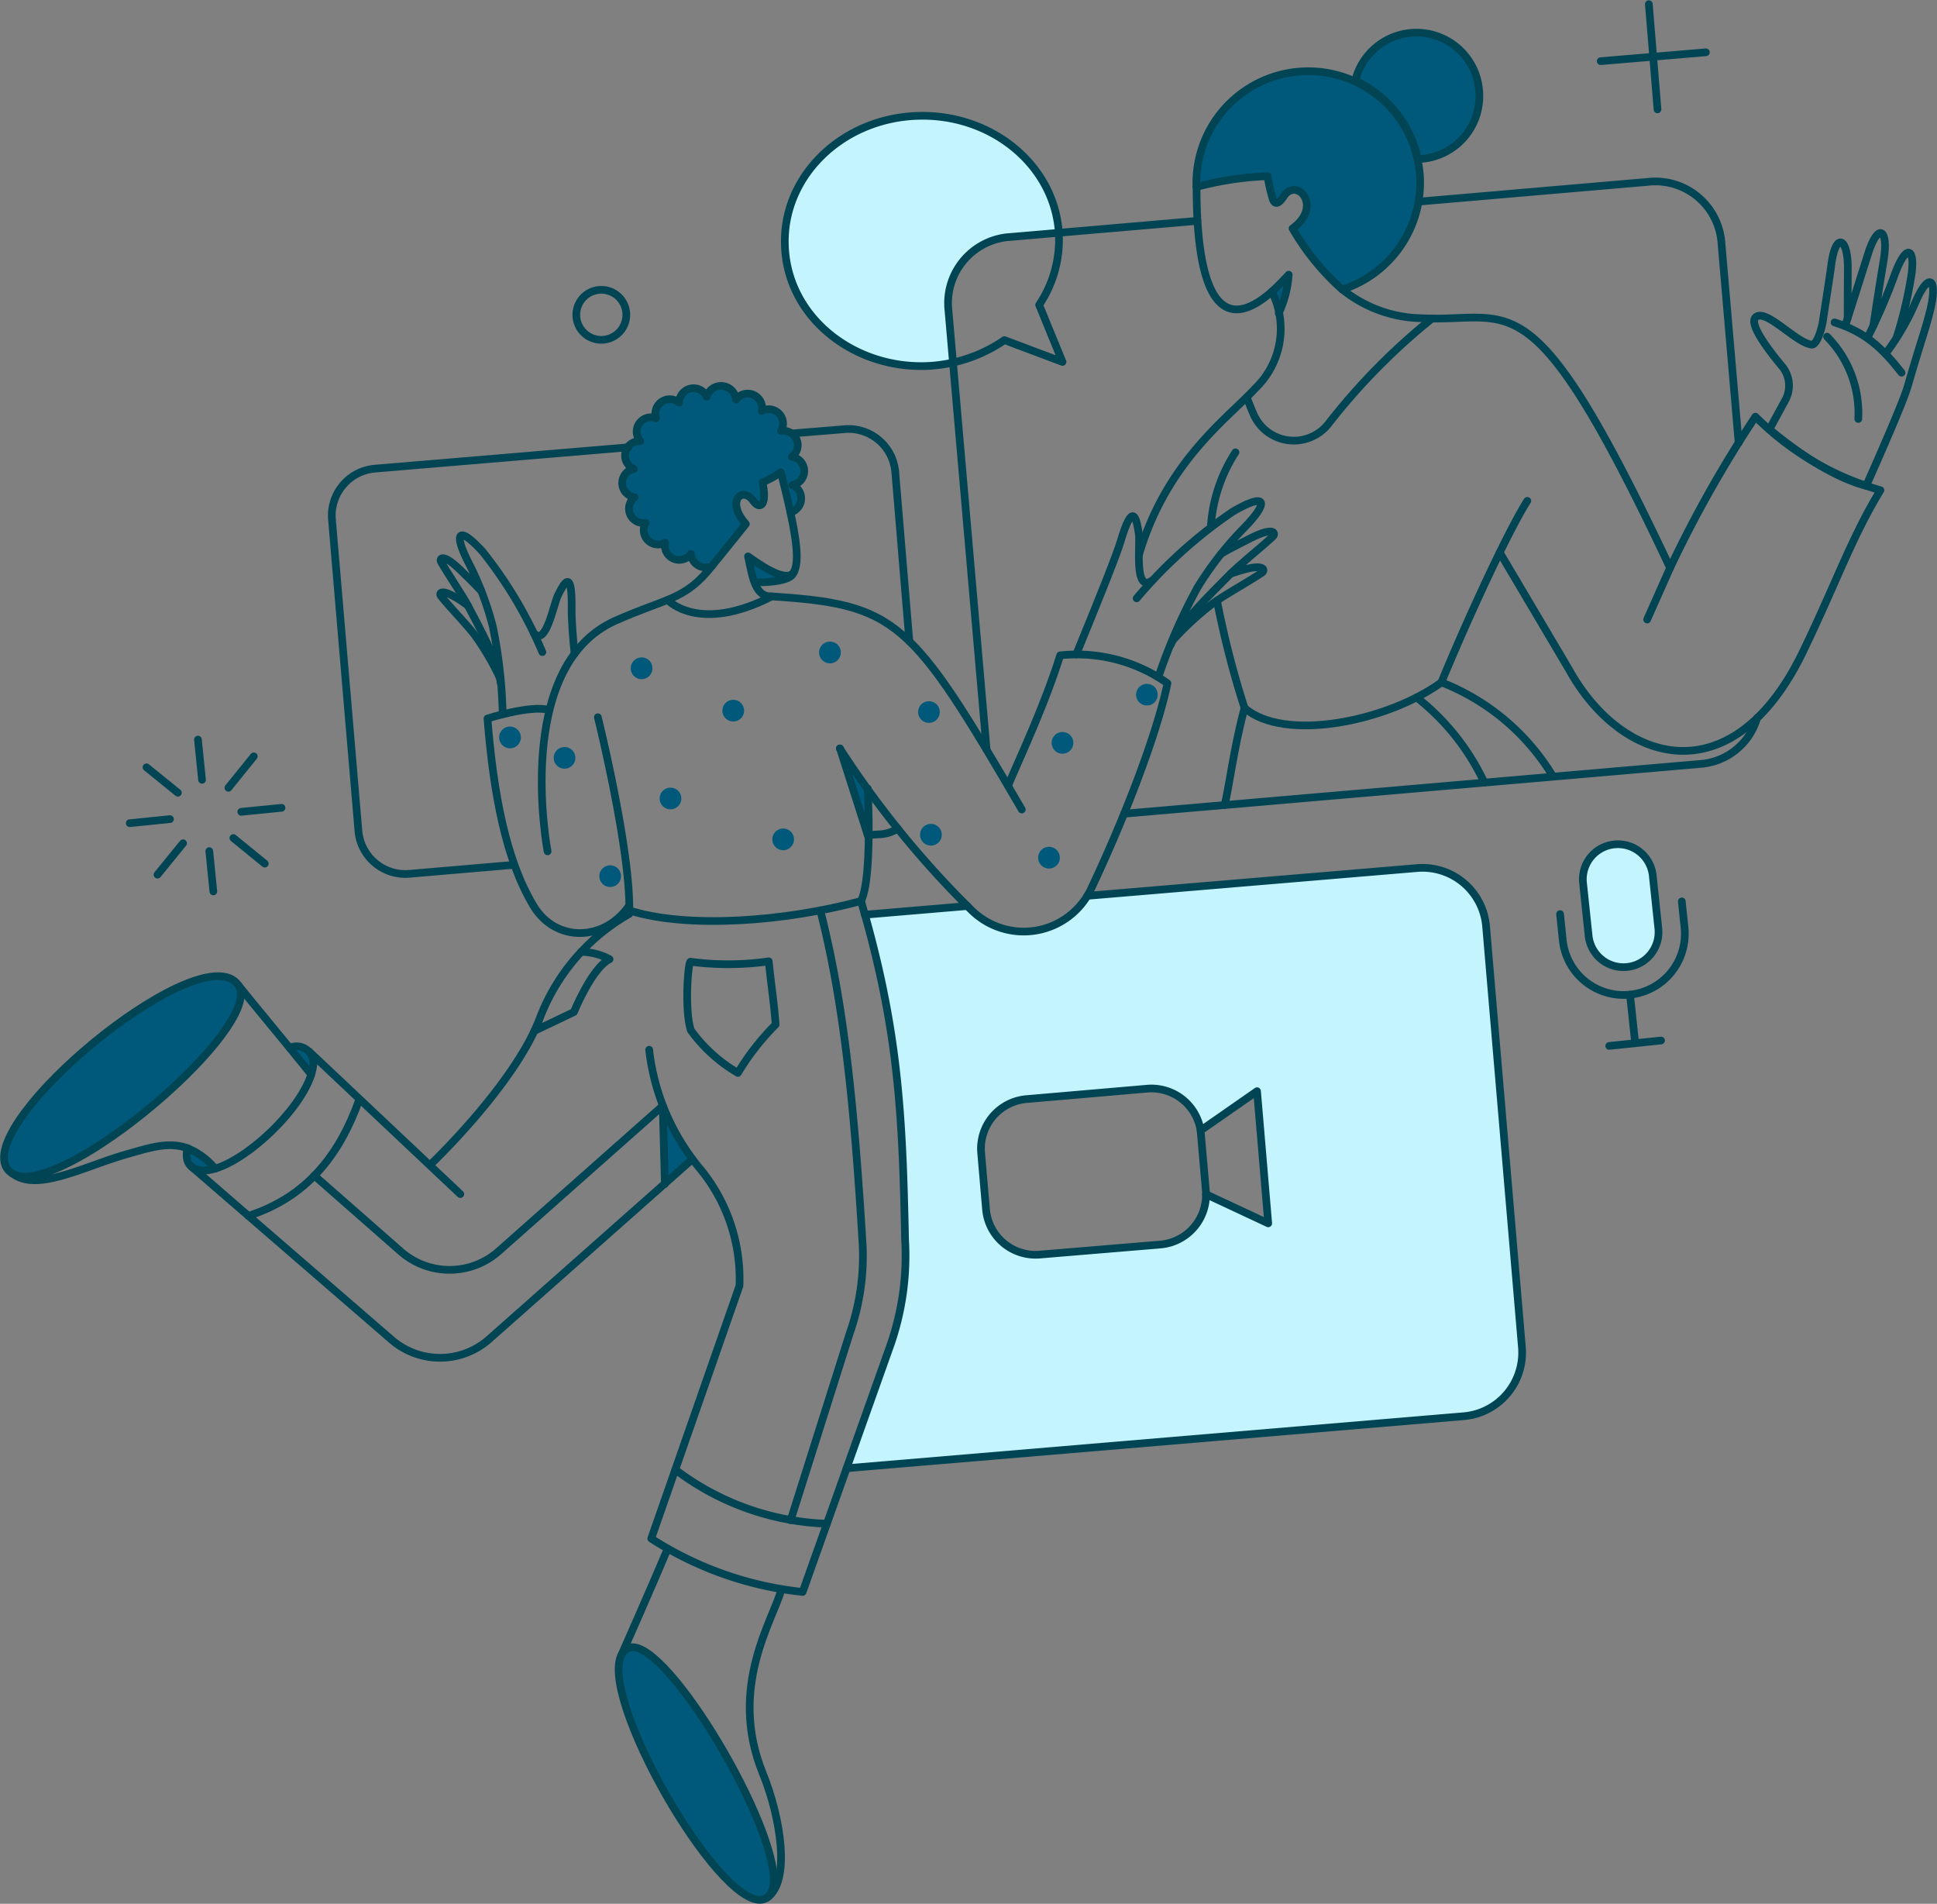 <svg xmlns="http://www.w3.org/2000/svg" width="189.17" height="185.896" viewBox="0 0 189.17 185.896">
  <rect x="0" y="0" width="189.17" height="185.896" fill="#808080" stroke="none"/>
  <g id="Work-Video-conference-01" transform="translate(-4.608 -6.254)">
    <g id="color_2" data-name="color 2" transform="translate(81.256 17.565)">
      <path id="Vector" d="M94.929,17.664c-7.394.206-13.226,5.85-13.019,12.6.226,7.863,8.315,13.263,16.424,11.494l-.433-5.1a6.471,6.471,0,0,1,5.719-7.149l5.023-.432C108.23,22.537,102.172,17.457,94.929,17.664Z" transform="translate(-81.905 -17.658)" fill="#c4f5fe"/>
      <path id="Subtract" d="M87.982,150.338l60.277-5.08a6.236,6.236,0,0,0,5.682-6.736l-3.5-41.107a6.236,6.236,0,0,0-6.735-5.682L111.5,94.444a7.042,7.042,0,0,1-1.795,1.992,7.276,7.276,0,0,1-9.476-.546l-.44-.435L89.742,96.3c3.333,11.828,3.683,20.035,3.928,31.754a26.512,26.512,0,0,1-1.388,10.16Zm35.1-26.753,6.077,2.841-1.092-12.906-5.512,3.837a4.866,4.866,0,0,0-5.23-4.081l-11.759,1.016a4.858,4.858,0,0,0-4.439,5.287l.47,5.454a4.858,4.858,0,0,0,5.287,4.439l11.739-.978a4.877,4.877,0,0,0,4.458-4.911Z" transform="translate(-81.956 -18.282)" fill="#c4f5fe" fill-rule="evenodd"/>
      <path id="Vector_2" d="M167.871,97.565a3.424,3.424,0,1,1-6.81.715l-.545-5.156a3.424,3.424,0,0,1,6.81-.715Z" transform="translate(-82.567 -18.262)" fill="#c4f5fe"/>
    </g>
    <g id="color_1" data-name="color 1" transform="translate(5 9.44)">
      <path id="Vector_3" d="M129.874,34.953a10.848,10.848,0,0,1,.658,2.126,10.309,10.309,0,0,0,.981-3.777C130.929,33.942,130.383,34.483,129.874,34.953Z" transform="translate(-6.052 -9.665)" fill="#00597b"/>
      <path id="Vector_4" d="M78.286,61.055a8.364,8.364,0,0,0,.9,2.539c1.449,0,3.048-.187,3.443-.77.057-.1.113-.207.17-.32C82.256,63.579,80.283,62.488,78.286,61.055Z" transform="translate(-5.618 -9.899)" fill="#00597b"/>
      <path id="Vector_5" d="M27.871,103.244c-3.5-5.023-25.755,13.32-22.557,17.947l.545.489C10.487,124.258,30.6,107.2,27.871,103.244Z" transform="translate(-5 -10.247)" fill="#00597b"/>
      <path id="Vector_6" d="M66.458,168.555c-4.573,2.175,9.57,27.687,13.882,24.063C82.92,188.874,70.071,166.825,66.458,168.555Z" transform="translate(-5.51 -10.804)" fill="#00597b"/>
      <path id="Vector_7" d="M23.074,119.34a2.638,2.638,0,0,0-.074,1c.188,1.2,1.73,1.26,2.765.978A7.012,7.012,0,0,0,23.074,119.34Z" transform="translate(-5.152 -10.39)" fill="#00597b"/>
      <path id="Vector_8" d="M33.149,109.435c.715.884,1.449,1.768,2.107,2.578a3.942,3.942,0,0,0,.207-.978,1.639,1.639,0,0,0-2.314-1.6Z" transform="translate(-5.237 -10.305)" fill="#00597b"/>
      <path id="Vector_9" d="M67.672,71a1.06,1.06,0,1,0,1.167.941A1.045,1.045,0,0,0,67.672,71Z" transform="translate(-5.52 -9.983)" fill="#00597b"/>
      <path id="Vector_10" d="M60.083,79.819a1.058,1.058,0,1,0,.412.036A1.06,1.06,0,0,0,60.083,79.819Z" transform="translate(-5.456 -10.057)" fill="#00597b"/>
      <path id="Vector_11" d="M64.58,91.469a1.059,1.059,0,1,0,.412.037A1.06,1.06,0,0,0,64.58,91.469Z" transform="translate(-5.494 -10.155)" fill="#00597b"/>
      <path id="Vector_12" d="M54.714,77.808a1.059,1.059,0,1,0,.412.037A1.06,1.06,0,0,0,54.714,77.808Z" transform="translate(-5.411 -10.04)" fill="#00597b"/>
      <path id="Vector_13" d="M76.7,75.171a1.059,1.059,0,1,0,.412.037A1.06,1.06,0,0,0,76.7,75.171Z" transform="translate(-5.596 -10.018)" fill="#00597b"/>
      <path id="Vector_14" d="M70.518,83.823a1.058,1.058,0,1,0,.412.036A1.06,1.06,0,0,0,70.518,83.823Z" transform="translate(-5.544 -10.091)" fill="#00597b"/>
      <path id="Vector_15" d="M81.618,87.845a1.059,1.059,0,1,0,.412.037A1.061,1.061,0,0,0,81.618,87.845Z" transform="translate(-5.638 -10.125)" fill="#00597b"/>
      <path id="Vector_16" d="M86.228,69.441a1.06,1.06,0,1,0,1.166.941,1.045,1.045,0,0,0-1.166-.941Z" transform="translate(-5.677 -9.969)" fill="#00597b"/>
      <path id="Vector_17" d="M96.17,87.389a1.06,1.06,0,1,0,.778.229A1.061,1.061,0,0,0,96.17,87.389Z" transform="translate(-5.76 -10.121)" fill="#00597b"/>
      <path id="Vector_18" d="M96.206,77.41a1.056,1.056,0,1,0-.412-.036A1.058,1.058,0,0,0,96.206,77.41Z" transform="translate(-5.759 -10.019)" fill="#00597b"/>
      <path id="Vector_19" d="M107.8,89.647a1.061,1.061,0,1,0,.411.037A1.064,1.064,0,0,0,107.8,89.647Z" transform="translate(-5.858 -10.14)" fill="#00597b"/>
      <path id="Vector_20" d="M109.129,78.34a1.06,1.06,0,1,0,.412.037A1.064,1.064,0,0,0,109.129,78.34Z" transform="translate(-5.87 -10.044)" fill="#00597b"/>
      <path id="Vector_21" d="M118.605,74.537a1.055,1.055,0,1,0-.037.412A1.06,1.06,0,0,0,118.605,74.537Z" transform="translate(-5.94 -10.004)" fill="#00597b"/>
      <path id="Vector_22" d="M150.054,15.13a6.148,6.148,0,0,0-12.105-.96,10.916,10.916,0,0,0-15.512,10.367,30.862,30.862,0,0,1,6.941-1.054,18.332,18.332,0,0,0,.527,2.281c.207.47.527.508,1.091-.358,1.261-1.824,3.82,1,.828,3.18a24.182,24.182,0,0,0,4.859,5.964,10.966,10.966,0,0,0,7.564-11.382,11.281,11.281,0,0,0-.2-1.351,3.319,3.319,0,0,0,.406-.023,6.157,6.157,0,0,0,5.6-6.664Z" transform="translate(-5.99 -9.464)" fill="#00597b"/>
      <path id="Vector_23" d="M69.881,115.147l.207,7.635,2.687-2.426A24.654,24.654,0,0,1,69.881,115.147Z" transform="translate(-5.547 -10.355)" fill="#00597b"/>
      <path id="Vector_24" d="M87.3,79.99l2.671,3.8.151,4.873Z" transform="translate(-5.694 -10.058)" fill="#00597b"/>
      <path id="Vector_25" d="M82.509,53.934a1.4,1.4,0,0,0-.057-2.765A1.405,1.405,0,0,0,81.4,48.647a1.406,1.406,0,0,0-1.884-1.956,1.409,1.409,0,0,0-2.522-1.11,1.463,1.463,0,0,0-2.86-.283,1.408,1.408,0,0,0-2.69.583,1.412,1.412,0,0,0-2.258,1.524,1.4,1.4,0,0,0-1.543,2.239,1.41,1.41,0,0,0-.621,2.709,1.4,1.4,0,0,0,.075,2.765,1.4,1.4,0,0,0,1.073,2.5,1.406,1.406,0,0,0,1.9,1.938,1.405,1.405,0,0,0,2.521,1.091,1.423,1.423,0,0,0,2.069,1.167c.17-.207,2.479-3.048,3.293-4.083-1.994-2.257-.339-3.724.734-2.238.564.809,1.388.583.9-1.825a11.206,11.206,0,0,0,1.785-.978c.4,1.523.694,2.822.94,3.913a1.415,1.415,0,0,0,.194-2.671Z" transform="translate(-5.513 -9.757)" fill="#00597b"/>
    </g>
    <g id="outlines" transform="translate(5 6.659)">
      <path id="Vector_26" d="M82.32,56.605c-.244-1.091-.545-2.389-.94-3.913a11.205,11.205,0,0,1-1.785.978c.49,2.409-.332,2.63-.9,1.825-1.061-1.5-2.728-.019-.734,2.238-.809,1.035-3.123,3.876-3.293,4.083A1.423,1.423,0,0,1,72.6,60.65a1.405,1.405,0,0,1-2.521-1.091,1.406,1.406,0,0,1-1.9-1.938,1.4,1.4,0,0,1-1.073-2.5,1.4,1.4,0,0,1-.075-2.765,1.41,1.41,0,0,1,.621-2.709,1.4,1.4,0,0,1,1.543-2.239,1.412,1.412,0,0,1,2.255-1.519,1.408,1.408,0,0,1,2.69-.583,1.463,1.463,0,0,1,2.86.283,1.409,1.409,0,0,1,2.522,1.11A1.406,1.406,0,0,1,81.4,48.652a1.405,1.405,0,0,1,1.053,2.522,1.4,1.4,0,0,1,.057,2.765,1.415,1.415,0,0,1-.191,2.666Z" transform="translate(-5.513 -6.976)" fill="none" stroke="#014453" stroke-linecap="round" stroke-linejoin="round" stroke-width="0.75"/>
      <path id="Vector_27" d="M82.688,48.927l5.042-.413a4.583,4.583,0,0,1,4.967,4.2l1.373,16.5" transform="translate(-5.655 -7.012)" fill="none" stroke="#014453" stroke-linecap="round" stroke-linejoin="round" stroke-width="0.75"/>
      <path id="Vector_28" d="M90.334,88.466l.771-.057a3.618,3.618,0,0,0,1.9-.564" transform="translate(-5.719 -7.343)" fill="none" stroke="#014453" stroke-linecap="round" stroke-linejoin="round" stroke-width="0.75"/>
      <path id="Vector_29" d="M54.97,91.08l-10.121.866a4.6,4.6,0,0,1-4.966-4.194L37.3,57.349a4.6,4.6,0,0,1,4.2-4.967L66.247,50.3" transform="translate(-5.272 -7.027)" fill="none" stroke="#014453" stroke-linecap="round" stroke-linejoin="round" stroke-width="0.75"/>
      <path id="Vector_30" d="M87.982,150.338l60.277-5.08a6.236,6.236,0,0,0,5.682-6.736l-3.5-41.107a6.236,6.236,0,0,0-6.735-5.682L111.5,94.444" transform="translate(-5.7 -7.376)" fill="none" stroke="#014453" stroke-linecap="round" stroke-linejoin="round" stroke-width="0.75"/>
      <path id="Vector_31" d="M89.784,96.319l10.009-.847" transform="translate(-5.715 -7.407)" fill="none" stroke="#014453" stroke-linecap="round" stroke-linejoin="round" stroke-width="0.75"/>
      <path id="Vector_32" d="M122.325,28l-18.588,1.6a6.475,6.475,0,0,0-5.719,7.129L101.743,79.6" transform="translate(-5.784 -6.839)" fill="none" stroke="#014453" stroke-linecap="round" stroke-linejoin="round" stroke-width="0.75"/>
      <path id="Vector_33" d="M115.322,86.3,171.7,81.432a6.246,6.246,0,0,0,5.437-4.478" transform="translate(-5.93 -7.251)" fill="none" stroke="#014453" stroke-linecap="round" stroke-linejoin="round" stroke-width="0.75"/>
      <path id="Vector_34" d="M175.58,49.644l-1.675-19.472a6.474,6.474,0,0,0-6.867-6.04L144.332,26.09" transform="translate(-6.174 -6.806)" fill="none" stroke="#014453" stroke-linecap="round" stroke-linejoin="round" stroke-width="0.75"/>
      <path id="Vector_35" d="M154.961,55.572c-1.938,3.047-6.02,11.946-8.391,17.721a22.141,22.141,0,0,1,10.907,9.2" transform="translate(-6.193 -7.071)" fill="none" stroke="#014453" stroke-linecap="round" stroke-linejoin="round" stroke-width="0.75"/>
      <path id="Vector_36" d="M124.467,65.4a91.044,91.044,0,0,0,2.69,10.479c-1.035,3.894-1.449,7.355-1.938,9.481" transform="translate(-6.007 -7.154)" fill="none" stroke="#014453" stroke-linecap="round" stroke-linejoin="round" stroke-width="0.75"/>
      <path id="Vector_37" d="M126.268,50.791a15.124,15.124,0,0,0-2.408,7.318" transform="translate(-6.002 -7.031)" fill="none" stroke="#014453" stroke-linecap="round" stroke-linejoin="round" stroke-width="0.75"/>
      <path id="Vector_38" d="M146.388,73.463c-5.3,3.82-15.333,5.85-19.208,2.484" transform="translate(-6.03 -7.222)" fill="none" stroke="#014453" stroke-linecap="round" stroke-linejoin="round" stroke-width="0.75"/>
      <path id="Vector_39" d="M144.123,74.924a22.858,22.858,0,0,1,6.621,8.315" transform="translate(-6.173 -7.234)" fill="none" stroke="#014453" stroke-linecap="round" stroke-linejoin="round" stroke-width="0.75"/>
      <path id="Vector_40" d="M130.545,37.057a10.4,10.4,0,0,0,.968-3.755c-.583.64-1.13,1.181-1.639,1.651" transform="translate(-6.053 -6.884)" fill="none" stroke="#014453" stroke-linecap="round" stroke-linejoin="round" stroke-width="0.75"/>
      <path id="Vector_41" d="M152.188,60.439l6.736,11.381c5.211,9.445,16.063,12.415,22.877-1.693,3.216-6.66,4.741-11.137,7.563-15.766a28.144,28.144,0,0,1-12.206-7.186,116.921,116.921,0,0,0-8.335,14.767c-13.639-28.991-15.314-23.879-24.4-24.382a12.655,12.655,0,0,1-7.6-2.8" transform="translate(-6.111 -6.896)" fill="none" stroke="#014453" stroke-linecap="round" stroke-linejoin="round" stroke-width="0.75"/>
      <path id="Vector_42" d="M116.783,60.579c2.69-9.143,8.717-13.369,11.362-16.254a8.061,8.061,0,0,0,1.618-9.445c-4.741,4.177-7.355.847-7.355-10.213" transform="translate(-5.942 -6.811)" fill="none" stroke="#014453" stroke-linecap="round" stroke-linejoin="round" stroke-width="0.75"/>
      <path id="Vector_43" d="M145.487,37.623a62.046,62.046,0,0,0-10.141,10.312,4.292,4.292,0,0,1-7.3-1.014c-.242-.565-.452-1.091-.64-1.6" transform="translate(-6.032 -6.92)" fill="none" stroke="#014453" stroke-linecap="round" stroke-linejoin="round" stroke-width="0.75"/>
      <path id="Vector_44" d="M169.072,62.174l-2.238,5.042" transform="translate(-6.364 -7.127)" fill="none" stroke="#014453" stroke-linecap="round" stroke-linejoin="round" stroke-width="0.75"/>
      <path id="Vector_45" d="M74.6,61.966c-2.63,3.371-4.491,3.15-9.444,5.361-10.084,4.5-6.623,22.52-6.623,22.52" transform="translate(-5.447 -7.125)" fill="none" stroke="#014453" stroke-linecap="round" stroke-linejoin="round" stroke-width="0.75"/>
      <path id="Vector_46" d="M82.432,56.71c.822,3.811.748,5.269.207,6.058-.4.584-1.994.771-3.443.771" transform="translate(-5.626 -7.081)" fill="none" stroke="#014453" stroke-linecap="round" stroke-linejoin="round" stroke-width="0.75"/>
      <path id="Vector_47" d="M82.8,62.488c-.527,1.091-2.524,0-4.519-1.449.377,1.731.64,3.806,2.051,3.894,12.508.784,13.828,2.2,24.683,20.823" transform="translate(-5.618 -7.117)" fill="none" stroke="#014453" stroke-linecap="round" stroke-linejoin="round" stroke-width="0.75"/>
      <path id="Vector_48" d="M103.76,83.524c.47-1.317,3.386-7.319,5.08-12.737a15.292,15.292,0,0,1,10.479,2.728c-1.167,5.531-4.552,13.923-7.47,20.09a7.276,7.276,0,0,1-11.626,2.107A92.942,92.942,0,0,1,87.318,79.874" transform="translate(-5.694 -7.199)" fill="none" stroke="#014453" stroke-linecap="round" stroke-linejoin="round" stroke-width="0.75"/>
      <path id="Vector_49" d="M87.337,79.952l2.784,8.711" transform="translate(-5.694 -7.277)" fill="none" stroke="#014453" stroke-linecap="round" stroke-linejoin="round" stroke-width="0.75"/>
      <path id="Vector_50" d="M66.6,95.808c5.588,1.785,15.144,1.11,22.614-.922,1.128-2.22.658-10.987.658-10.987" transform="translate(-5.519 -7.31)" fill="none" stroke="#014453" stroke-linecap="round" stroke-linejoin="round" stroke-width="0.75"/>
      <path id="Vector_51" d="M66.425,95.308c-2.408,3.462-7.139,3.589-9.313-.019C54.373,90.728,53.2,84.227,52.616,77c0,0,4.264-1.364,6.049-.83" transform="translate(-5.402 -7.244)" fill="none" stroke="#014453" stroke-linecap="round" stroke-linejoin="round" stroke-width="0.75"/>
      <path id="Vector_52" d="M72.384,120.4,52.518,137.991a7.237,7.237,0,0,1-9.519.037L23.454,121.118" transform="translate(-5.156 -7.618)" fill="none" stroke="#014453" stroke-linecap="round" stroke-linejoin="round" stroke-width="0.75"/>
      <path id="Vector_53" d="M49.815,123.719,35.028,109.778" transform="translate(-5.253 -7.528)" fill="none" stroke="#014453" stroke-linecap="round" stroke-linejoin="round" stroke-width="0.75"/>
      <path id="Vector_54" d="M63.348,76.879s3.272,13.188,3.067,19.208a19.847,19.847,0,0,0-8.706,10.1c-2.4,6.492-10.724,14.392-10.724,14.392" transform="translate(-5.354 -7.251)" fill="none" stroke="#014453" stroke-linecap="round" stroke-linejoin="round" stroke-width="0.75"/>
      <path id="Vector_55" d="M89.229,94.979c3.687,12.548,4.054,20.922,4.307,33.073a26.517,26.517,0,0,1-1.388,10.16l-8.616,24.231a33.784,33.784,0,0,1-14.787-5.211l8.617-24.683a16.928,16.928,0,0,0-3.966-11.57A21.991,21.991,0,0,1,68.542,109.5" transform="translate(-5.536 -7.403)" fill="none" stroke="#014453" stroke-linecap="round" stroke-linejoin="round" stroke-width="0.75"/>
      <path id="Vector_56" d="M70.375,65.34s3.009,3.311,10.159-.358" transform="translate(-5.551 -7.151)" fill="none" stroke="#014453" stroke-linecap="round" stroke-linejoin="round" stroke-width="0.75"/>
      <path id="Vector_57" d="M54.079,76.427a47.071,47.071,0,0,0-.96-8.541,29.955,29.955,0,0,0-2.371-6.247c-1.5-2.919-1.011-3.709,1.393-1.053a41.8,41.8,0,0,1,5.813,9.783" transform="translate(-5.379 -7.1)" fill="none" stroke="#014453" stroke-linecap="round" stroke-linejoin="round" stroke-width="0.75"/>
      <path id="Vector_58" d="M57.181,68.548c1.195,1.354,1.91-2.776,2.359-3.691.621-1.26,1.388-2.633,1.336,1.242-.015,1.072.113,2.784.283,4.477" transform="translate(-5.44 -7.138)" fill="none" stroke="#014453" stroke-linecap="round" stroke-linejoin="round" stroke-width="0.75"/>
      <path id="Vector_59" d="M51.975,64.424c-.545-.6-1.785-1.8-2.145-2.145-1.644-1.573-1.971-1.018-1.785-.694.714,1.251,2.053,3.179,2.677,4.363,1,1.918,3.028,5.569,3.141,7.45" transform="translate(-5.363 -7.119)" fill="none" stroke="#014453" stroke-linecap="round" stroke-linejoin="round" stroke-width="0.75"/>
      <path id="Vector_60" d="M50.658,65.863c-.32-.225-.585-.411-.734-.508-1.906-1.242-2.107-.677-1.884-.4.9,1.128,2.543,2.8,3.35,3.875a25.742,25.742,0,0,1,2.445,4.214" transform="translate(-5.362 -7.147)" fill="none" stroke="#014453" stroke-linecap="round" stroke-linejoin="round" stroke-width="0.75"/>
      <path id="Vector_61" d="M118.682,72.767a54.14,54.14,0,0,1,3.8-8.71,32.58,32.58,0,0,1,4.533-5.814c2.534-2.578,2.281-3.593-1.128-1.581a46.571,46.571,0,0,0-9.332,8.428" transform="translate(-5.94 -7.071)" fill="none" stroke="#014453" stroke-linecap="round" stroke-linejoin="round" stroke-width="0.75"/>
      <path id="Vector_62" d="M118.087,63.319c-1.9,1.415-1.2-3.418-1.375-4.555-.239-1.525-.583-3.236-1.807.884-.338,1.127-1.712,4.622-4.3,10.929" transform="translate(-5.89 -7.084)" fill="none" stroke="#014453" stroke-linecap="round" stroke-linejoin="round" stroke-width="0.75"/>
      <path id="Vector_63" d="M124.823,60.77c.771-.47,2.465-1.317,2.954-1.561,2.258-1.129,2.406-.416,2.126-.151-1.157,1.1-3.2,2.692-4.233,3.743-1.672,1.7-5,4.891-5.757,6.849" transform="translate(-5.969 -7.097)" fill="none" stroke="#014453" stroke-linecap="round" stroke-linejoin="round" stroke-width="0.75"/>
      <path id="Vector_64" d="M125.766,62.739c.413-.132.753-.244.941-.3,2.412-.739,2.444-.021,2.107.207-1.323.892-3.591,2.129-4.8,3.009a28.89,28.89,0,0,0-3.95,3.65" transform="translate(-5.97 -7.126)" fill="none" stroke="#014453" stroke-linecap="round" stroke-linejoin="round" stroke-width="0.75"/>
      <path id="Vector_65" d="M27.871,103.244C24.522,98.434,4,115.028,5.039,120.521c.162.851.9,1.612,2.614,1.379C14.249,121.007,30.345,106.8,27.871,103.244Z" transform="translate(-5 -7.466)" fill="none" stroke="#014453" stroke-linecap="round" stroke-linejoin="round" stroke-width="0.75"/>
      <path id="Vector_66" d="M28.065,103.251c1.034,1.317,4.59,5.569,7.13,8.726" transform="translate(-5.195 -7.473)" fill="none" stroke="#014453" stroke-linecap="round" stroke-linejoin="round" stroke-width="0.75"/>
      <path id="Vector_67" d="M81.543,162.751c-.793,2.991-5.245,9.555-1.825,17.966,1.752,4.307,2.766,10.589.4,12.17" transform="translate(-5.619 -7.974)" fill="none" stroke="#014453" stroke-linecap="round" stroke-linejoin="round" stroke-width="0.75"/>
      <path id="Vector_68" d="M65.859,169.039c.563-1.269,2.611-5.9,4.44-10.213" transform="translate(-5.513 -7.941)" fill="none" stroke="#014453" stroke-linecap="round" stroke-linejoin="round" stroke-width="0.75"/>
      <path id="Vector_69" d="M66.458,168.555c-4.206,2,7.022,22.563,12.173,24.439,1.423.519,2.1-.5,2.047-2.006C80.443,184.706,69.709,167.012,66.458,168.555Z" transform="translate(-5.51 -8.023)" fill="none" stroke="#014453" stroke-linecap="round" stroke-linejoin="round" stroke-width="0.75"/>
      <path id="Vector_70" d="M33.046,109.435a1.638,1.638,0,0,1,2.313,1.6c-.311,3.966-7.68,10.761-10.993,10.36-.992-.121-1.62-.822-1.289-2.157" transform="translate(-5.152 -7.524)" fill="none" stroke="#014453" stroke-linecap="round" stroke-linejoin="round" stroke-width="0.75"/>
      <path id="Vector_71" d="M82.477,155.446l5.774-18.262a22.719,22.719,0,0,0,1.241-8.9c-.8-13.074-1.768-23.178-4.12-32.377" transform="translate(-5.653 -7.411)" fill="none" stroke="#014453" stroke-linecap="round" stroke-linejoin="round" stroke-width="0.75"/>
      <path id="Vector_72" d="M71.114,150.968a25.975,25.975,0,0,0,14.806,5.287" transform="translate(-5.557 -7.875)" fill="none" stroke="#014453" stroke-linecap="round" stroke-linejoin="round" stroke-width="0.75"/>
      <path id="Vector_73" d="M29.07,125.885c5.7-1.825,8.9-5.949,10.818-11.326" transform="translate(-5.203 -7.568)" fill="none" stroke="#014453" stroke-linecap="round" stroke-linejoin="round" stroke-width="0.75"/>
      <path id="Vector_74" d="M69.592,115.147l-16.01,14.185a7.23,7.23,0,0,1-9.576.038l-8.447-7.413" transform="translate(-5.258 -7.573)" fill="none" stroke="#014453" stroke-linecap="round" stroke-linejoin="round" stroke-width="0.75"/>
      <path id="Vector_75" d="M72.61,100.955c-.244.038-.6,4.779.038,6.7a14.956,14.956,0,0,0,4.591,4.158,24.534,24.534,0,0,1,3.688-4.722c-.188-2.39-.414-3.65-.677-6.172a27.957,27.957,0,0,1-7.639.038Z" transform="translate(-5.567 -7.453)" fill="none" stroke="#014453" stroke-linecap="round" stroke-linejoin="round" stroke-width="0.75"/>
      <path id="Vector_76" d="M61.817,99.988a6.039,6.039,0,0,1,2.765.715c-1.731.846-3.48,5.156-3.48,5.156L57.245,107.7" transform="translate(-5.441 -7.446)" fill="none" stroke="#014453" stroke-linecap="round" stroke-linejoin="round" stroke-width="0.75"/>
      <path id="Vector_77" d="M185.294,38c2.975.94,4.629,2.464,6.544,4.91" transform="translate(-6.52 -6.923)" fill="none" stroke="#014453" stroke-linecap="round" stroke-linejoin="round" stroke-width="0.75"/>
      <path id="Vector_78" d="M184.555,39.407a10.644,10.644,0,0,1,3.047,8.032" transform="translate(-6.513 -6.935)" fill="none" stroke="#014453" stroke-linecap="round" stroke-linejoin="round" stroke-width="0.75"/>
      <path id="Vector_79" d="M190.213,40.984a23.606,23.606,0,0,0,2.876-4.929c1.388-3.254,2.239-2.351,1.468.734-.207.828-.413,1.543-.6,2.145-.543,1.731-1.079,3.479-1.581,5.231-.532,1.86-4.065,9.726-4.065,9.726-3.311-.884-6.754-3.292-9.444-5.512.057-.113,1.487-2.746,1.542-2.841a2.952,2.952,0,0,0-.338-3.349c-1.36-1.632-3.182-4.065-2.578-4.723.937-1.018,3.894,2.425,5.474,2.635.564.074,1.016-1.637,1.11-2.258.171-1.128.765-4.968.809-5.343.41-3.488,1.656-2.9,1.637.187-.019,2.935-.019,4.835-.019,4.835" transform="translate(-6.453 -6.857)" fill="none" stroke="#014453" stroke-linecap="round" stroke-linejoin="round" stroke-width="0.75"/>
      <path id="Vector_80" d="M186.338,38.267s2.052-6.433,2.181-6.867c1.02-3.366,2.09-2.6,1.581.432-.488,2.9-1.016,6.434-1.016,6.434" transform="translate(-6.528 -6.849)" fill="none" stroke="#014453" stroke-linecap="round" stroke-linejoin="round" stroke-width="0.75"/>
      <path id="Vector_81" d="M188.6,39.318a56.912,56.912,0,0,0,2.6-6.059c1.22-3.312,2.116-2.466,1.543.546a40.282,40.282,0,0,1-1.336,5.531" transform="translate(-6.547 -6.865)" fill="none" stroke="#014453" stroke-linecap="round" stroke-linejoin="round" stroke-width="0.75"/>
      <path id="Vector_82" d="M167.871,97.565a3.424,3.424,0,1,1-6.81.715l-.545-5.156a3.424,3.424,0,0,1,6.81-.715Z" transform="translate(-6.311 -7.356)" fill="none" stroke="#014453" stroke-linecap="round" stroke-linejoin="round" stroke-width="0.75"/>
      <path id="Vector_83" d="M158.258,96.258l.263,2.539a5.977,5.977,0,0,0,11.89-1.241l-.263-2.539" transform="translate(-6.292 -7.404)" fill="none" stroke="#014453" stroke-linecap="round" stroke-linejoin="round" stroke-width="0.75"/>
      <path id="Vector_84" d="M165.145,104.2l.508,4.741" transform="translate(-6.35 -7.481)" fill="none" stroke="#014453" stroke-linecap="round" stroke-linejoin="round" stroke-width="0.75"/>
      <path id="Vector_85" d="M163.1,109.243l5.061-.528" transform="translate(-6.333 -7.519)" fill="none" stroke="#014453" stroke-linecap="round" stroke-linejoin="round" stroke-width="0.75"/>
      <path id="Vector_86" d="M123.381,123.77l6.077,2.841-1.092-12.906-5.512,3.837" transform="translate(-5.993 -7.561)" fill="none" stroke="#014453" stroke-linecap="round" stroke-linejoin="round" stroke-width="0.75"/>
      <path id="Vector_87" d="M117.442,113.459a4.866,4.866,0,0,1,5.23,4.081l.508,5.85a4.874,4.874,0,0,1-4.439,5.287L107,129.655a4.859,4.859,0,0,1-5.287-4.439l-.47-5.454a4.858,4.858,0,0,1,4.439-5.287Z" transform="translate(-5.811 -7.559)" fill="none" stroke="#014453" stroke-linecap="round" stroke-linejoin="round" stroke-width="0.75"/>
      <path id="Vector_88" d="M150.186,15.13a6.148,6.148,0,0,0-12.1-.978,10.934,10.934,0,0,1,6.115,7.657,6.148,6.148,0,0,0,5.982-6.679Z" transform="translate(-6.122 -6.683)" fill="none" stroke="#014453" stroke-linecap="round" stroke-linejoin="round" stroke-width="0.75"/>
      <path id="Vector_89" d="M144.242,23.195a10.926,10.926,0,0,0-21.8,1.373,30.862,30.862,0,0,1,6.941-1.054,18.332,18.332,0,0,0,.527,2.281c.207.47.527.508,1.091-.358,1.261-1.824,3.82,1,.828,3.18a24.181,24.181,0,0,0,4.859,5.964,10.965,10.965,0,0,0,7.56-11.386Z" transform="translate(-5.99 -6.714)" fill="none" stroke="#014453" stroke-linecap="round" stroke-linejoin="round" stroke-width="0.75"/>
      <path id="Vector_90" d="M17.383,87.311l3.932-.4" transform="translate(-5.105 -7.335)" fill="none" stroke="#014453" stroke-linecap="round" stroke-linejoin="round" stroke-width="0.75"/>
      <path id="Vector_91" d="M28.368,86.191,32.3,85.8" transform="translate(-5.197 -7.326)" fill="none" stroke="#014453" stroke-linecap="round" stroke-linejoin="round" stroke-width="0.75"/>
      <path id="Vector_92" d="M24.1,79.079l.4,3.933" transform="translate(-5.161 -7.269)" fill="none" stroke="#014453" stroke-linecap="round" stroke-linejoin="round" stroke-width="0.75"/>
      <path id="Vector_93" d="M25.219,90.065,25.614,94" transform="translate(-5.171 -7.362)" fill="none" stroke="#014453" stroke-linecap="round" stroke-linejoin="round" stroke-width="0.75"/>
      <path id="Vector_94" d="M19.034,81.812,22.1,84.295" transform="translate(-5.119 -7.292)" fill="none" stroke="#014453" stroke-linecap="round" stroke-linejoin="round" stroke-width="0.75"/>
      <path id="Vector_95" d="M27.59,88.775l3.067,2.5" transform="translate(-5.191 -7.351)" fill="none" stroke="#014453" stroke-linecap="round" stroke-linejoin="round" stroke-width="0.75"/>
      <path id="Vector_96" d="M29.581,80.73,27.1,83.8" transform="translate(-5.186 -7.283)" fill="none" stroke="#014453" stroke-linecap="round" stroke-linejoin="round" stroke-width="0.75"/>
      <path id="Vector_97" d="M22.617,89.287l-2.5,3.067" transform="translate(-5.128 -7.355)" fill="none" stroke="#014453" stroke-linecap="round" stroke-linejoin="round" stroke-width="0.75"/>
      <path id="Vector_98" d="M109.021,41.688l-2.281-5.569a11.391,11.391,0,0,0,1.919-7.04c-.413-6.544-6.491-11.626-13.733-11.419-7.394.206-13.226,5.85-13.019,12.6C82.111,37.4,88.782,42.5,96.069,42.07a14.486,14.486,0,0,0,7.284-2.513Z" transform="translate(-5.648 -6.752)" fill="none" stroke="#014453" stroke-linecap="round" stroke-linejoin="round" stroke-width="0.75"/>
      <path id="Vector_99" d="M65.5,38.991a2.441,2.441,0,1,1,.748-1.706,2.436,2.436,0,0,1-.748,1.706Z" transform="translate(-5.475 -6.896)" fill="none" stroke="#014453" stroke-linecap="round" stroke-linejoin="round" stroke-width="0.75"/>
      <path id="Vector_100" d="M167,6.659l.847,10.273" transform="translate(-6.365 -6.659)" fill="none" stroke="#014453" stroke-linecap="round" stroke-linejoin="round" stroke-width="0.75"/>
      <path id="Vector_101" d="M172.533,11.4l-10.272.866" transform="translate(-6.326 -6.699)" fill="none" stroke="#014453" stroke-linecap="round" stroke-linejoin="round" stroke-width="0.75"/>
      <path id="Vector_102" d="M25.62,121.313a6.806,6.806,0,0,0-2.688-1.993c-1.824-.659-3.614-.076-5.74.527-4.284,1.19-8.876,3.774-11.285,1.99" transform="translate(-5.008 -7.606)" fill="none" stroke="#014453" stroke-linecap="round" stroke-linejoin="round" stroke-width="0.75"/>
      <path id="Vector_103" d="M70.088,122.785l-.207-7.638" transform="translate(-5.547 -7.573)" fill="none" stroke="#014453" stroke-linecap="round" stroke-linejoin="round" stroke-width="0.75"/>
    </g>
  </g>
</svg>
